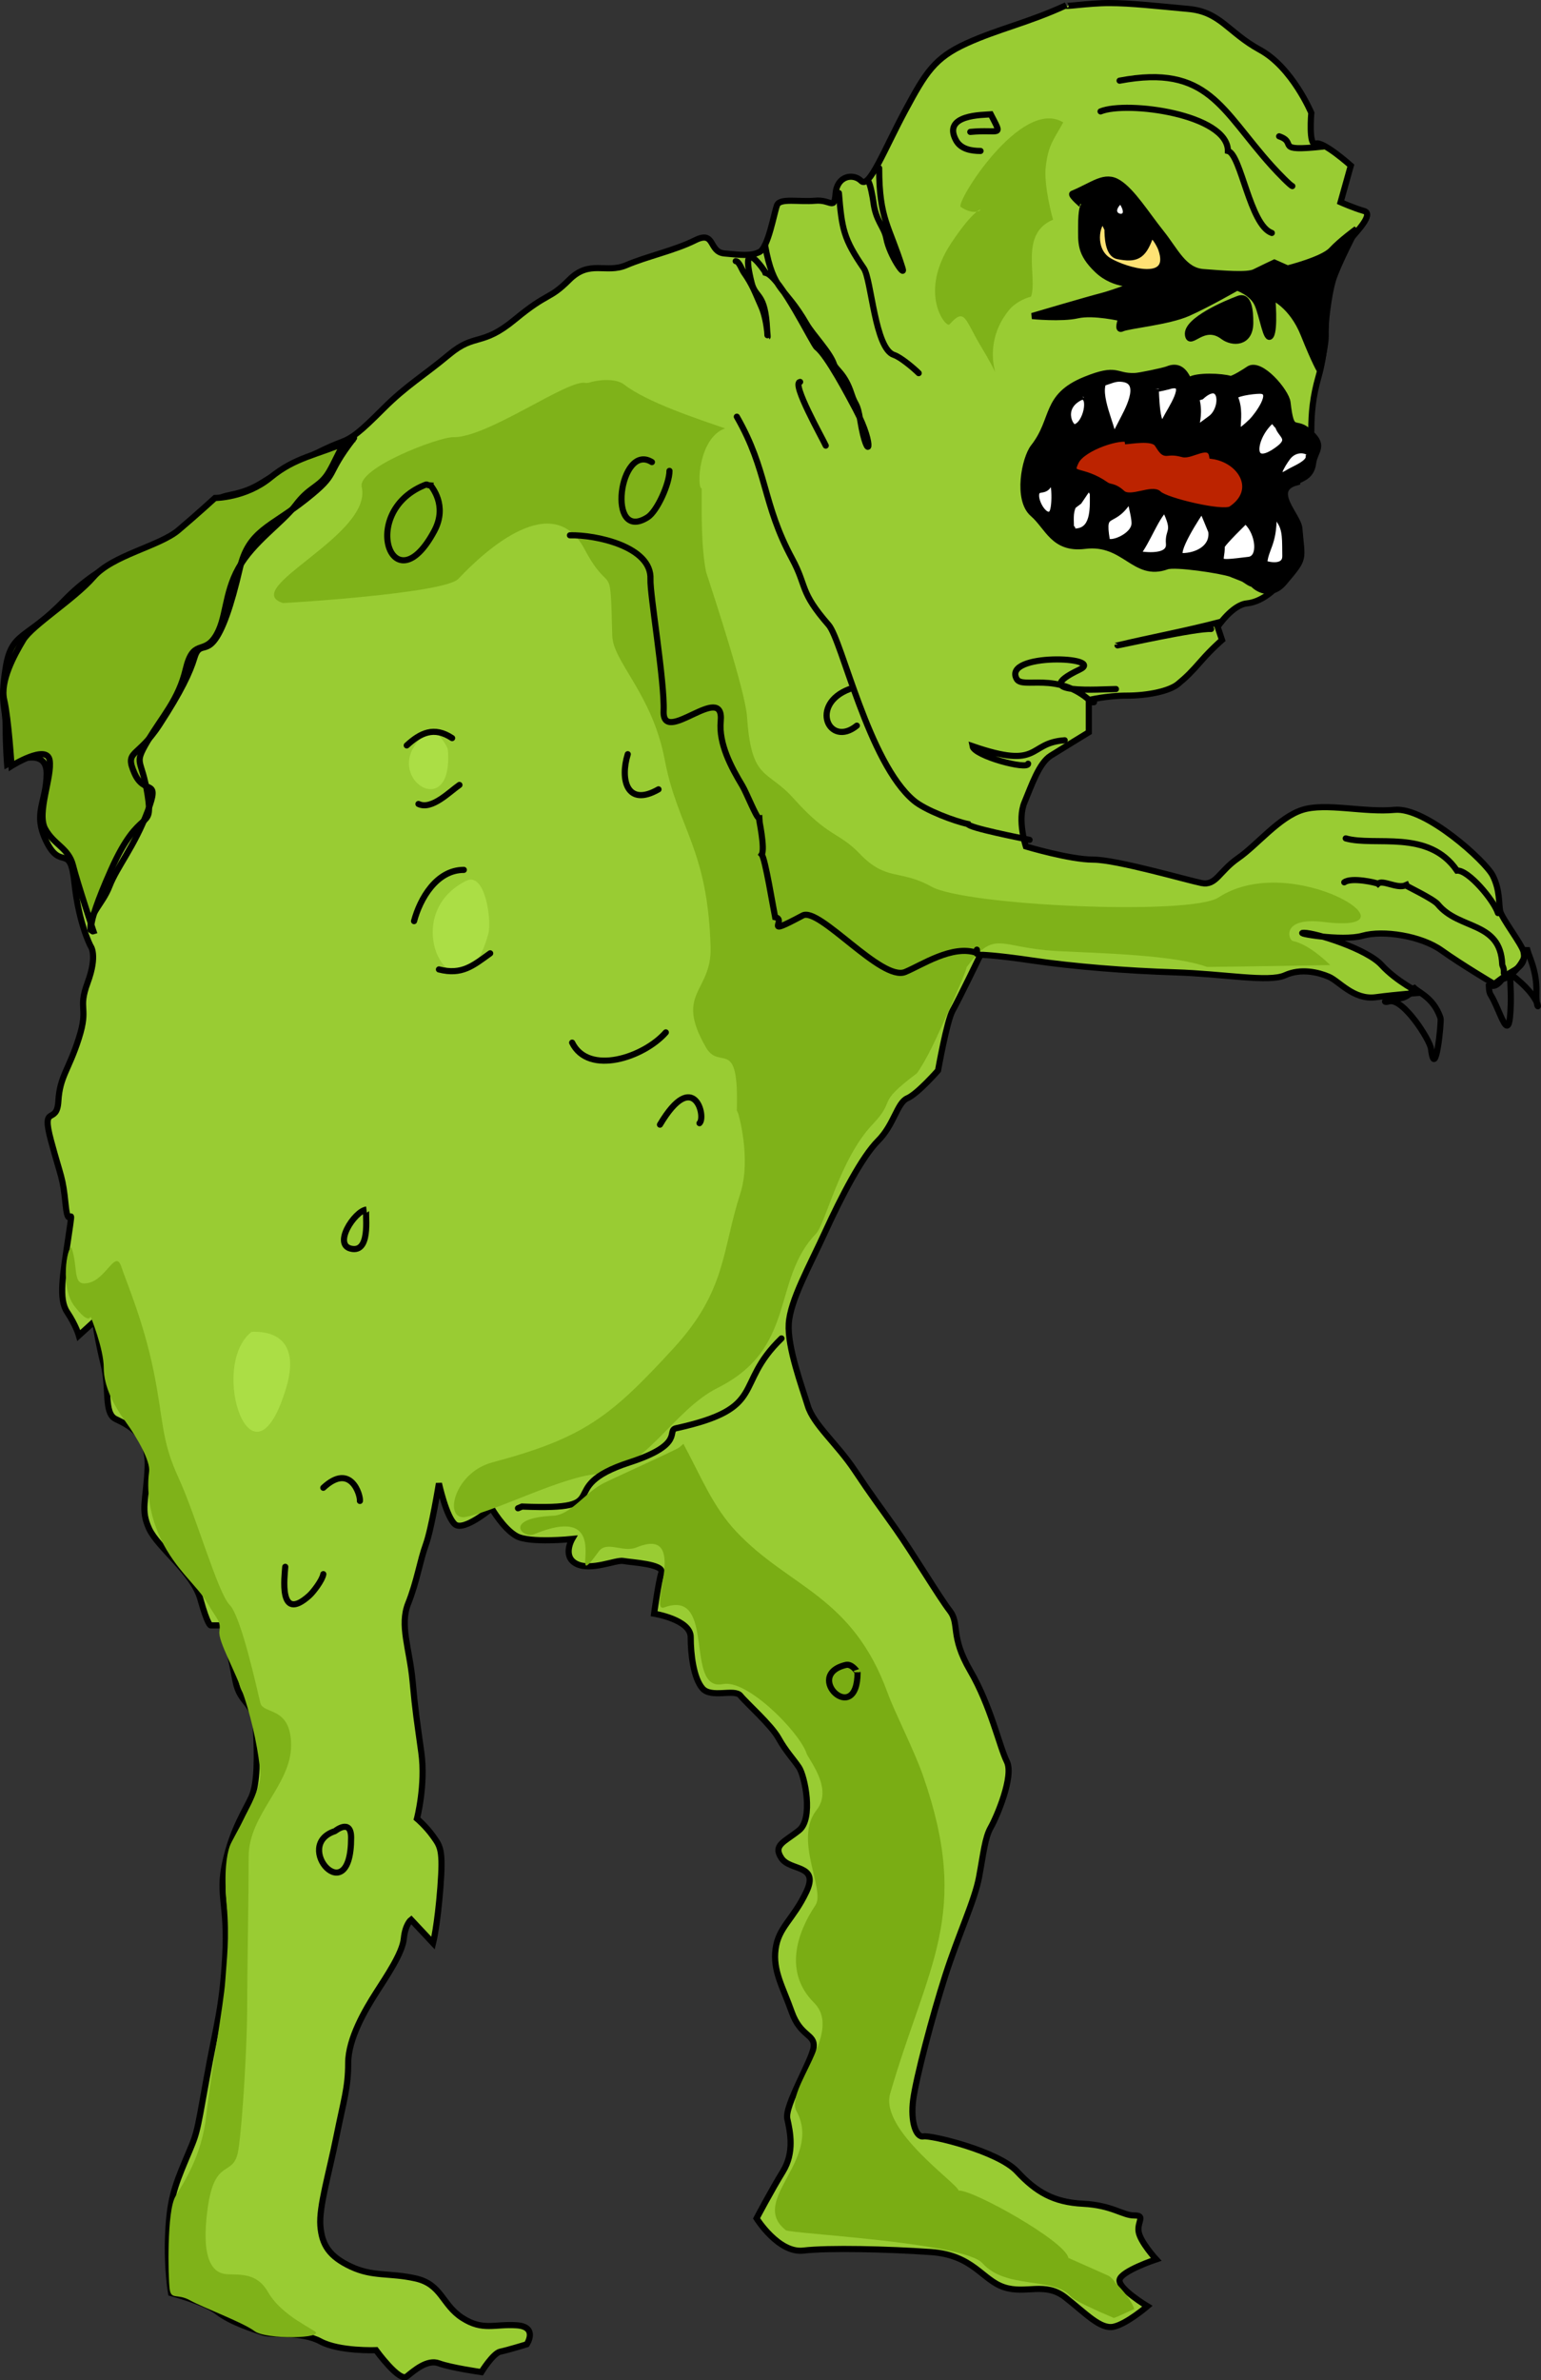 <?xml version="1.0" encoding="utf-8"?>
<!-- Generator: Adobe Illustrator 15.1.0, SVG Export Plug-In . SVG Version: 6.00 Build 0)  -->
<!DOCTYPE svg PUBLIC "-//W3C//DTD SVG 1.1//EN" "http://www.w3.org/Graphics/SVG/1.1/DTD/svg11.dtd">
<svg version="1.1" id="_x23_Layer_1" xmlns="http://www.w3.org/2000/svg" xmlns:xlink="http://www.w3.org/1999/xlink" x="0px"
	 y="0px" width="250.919px" height="387.467px" viewBox="0 0 250.919 387.467" enable-background="new 0 0 250.919 387.467"
	 xml:space="preserve">
<rect x="0" y="0" width="250.919" height="387.467" fill="#333333" stroke="none"/>
<path fill-rule="evenodd" clip-rule="evenodd" fill="#99CC33" stroke="#000000" stroke-width="1" stroke-linecap="round" stroke-miterlimit="2.613" d="
	M173.601,0.857c-6.196,2.86-10.963,3.813-16.207,6.197c-5.243,2.384-6.673,4.767-10.01,10.964c-3.337,6.197-5.84,12.751-7.15,11.44
	s-3.933-0.834-4.171,2.026s-0.715,0.954-3.337,1.192c-2.621,0.238-5.72-0.477-6.196,0.715s-1.431,6.912-2.86,7.627
	s-3.099,0.477-5.72,0.238s-1.43-3.813-4.767-2.145c-3.337,1.668-7.865,2.622-11.202,4.052c-3.337,1.43-5.959-0.953-9.295,2.383
	c-3.336,3.337-3.336,1.907-8.818,6.436s-6.436,2.145-10.726,5.72c-4.291,3.575-6.912,5.005-10.726,8.818s-5.005,4.767-6.912,5.482
	s-3.337,1.43-8.104,3.813c-4.767,2.383-5.244,3.813-10.01,4.767c-4.767,0.954-3.575,3.813-8.819,6.436
	c-5.244,2.622-11.917,4.29-18.114,10.725c-6.197,6.435-8.581,5.005-9.534,10.964c-0.954,5.958,0,6.197,0,9.534
	c0,3.336,0.238,6.197,0.238,6.197s6.435-3.337,6.435,1.43c0,4.767-2.383,6.435,0,11.202s3.813,0,4.528,6.674
	c0.715,6.673,2.622,10.249,2.622,10.249s1.192,1.43-0.477,5.958c-1.668,4.528,0.238,3.813-1.43,9.057
	c-1.668,5.243-3.099,6.197-3.337,10.249c-0.238,4.052-2.86,0.238-1.192,6.435s1.907,5.72,2.383,10.487
	c0.477,4.767,1.43-1.43,0.477,5.005s-1.668,10.249-0.238,12.394c1.43,2.145,1.907,3.813,1.907,3.813l2.622-2.384
	c0,0,0.477,3.337,1.43,7.151c0.953,3.813,0,7.865,1.907,8.818c1.907,0.953,5.482,2.383,5.243,7.865
	c-0.238,5.481-1.191,6.911,0.239,10.01s7.15,7.15,8.342,11.44s1.668,4.29,1.668,4.29h2.145c0,0,1.192,5.244,1.907,9.058
	s3.098,3.337,3.336,7.865c0.239,4.528,0.239,8.818-0.715,10.964c-0.953,2.145-3.099,5.243-4.29,10.725
	c-1.192,5.482,0.477,6.674,0,15.254s-1.43,10.964-3.098,20.259c-1.668,9.296-1.431,8.343-3.337,12.871
	c-1.907,4.528-2.622,6.673-2.86,12.155c-0.238,5.481,0.477,9.533,0.477,9.533s5.481,1.431,7.626,3.099
	c2.146,1.668,5.959,2.86,7.389,3.337c1.43,0.477,6.197-0.238,9.295,1.43c3.099,1.669,9.057,1.431,9.057,1.431
	s3.813,5.243,5.005,4.29c1.192-0.954,3.337-2.86,5.244-2.146s6.912,1.431,6.912,1.431s1.907-3.099,3.098-3.337
	c1.192-0.238,4.29-1.192,4.29-1.192s1.907-2.859-1.668-3.098c-3.576-0.238-5.482,0.953-8.819-1.192
	c-3.337-2.145-3.337-5.481-7.627-6.435s-6.912-0.239-10.487-1.907c-3.575-1.668-4.767-3.574-5.005-6.673
	c-0.238-3.099,1.43-8.581,2.622-14.539c1.192-5.959,1.907-7.865,1.907-11.917s2.859-8.819,4.528-11.44
	c1.668-2.622,4.29-6.436,4.528-8.818c0.238-2.384,1.192-3.099,1.192-3.099l3.575,3.813c0,0,0.715-2.86,1.191-9.058
	c0.477-6.196,0-6.673-1.191-8.342c-1.192-1.668-2.622-2.86-2.622-2.86s1.431-5.481,0.715-10.725
	c-0.715-5.244-0.954-6.436-1.43-11.679c-0.477-5.244-2.146-9.057-0.715-12.632c1.43-3.576,1.907-6.912,2.86-9.534
	s2.145-10.01,2.145-10.01s1.191,5.481,2.622,6.673c1.43,1.192,5.959-2.621,5.959-2.621s1.907,3.336,4.052,4.528
	c2.145,1.191,9.057,0.477,9.057,0.477s-1.668,2.86,0.714,4.052c2.384,1.191,6.436-0.715,7.627-0.477
	c1.192,0.238,6.674,0.477,6.197,1.906s-1.192,6.674-1.192,6.674s5.958,0.953,5.958,3.813s0.477,6.674,1.907,8.342
	s5.243,0,6.197,1.191c0.954,1.192,5.006,4.767,6.197,6.912s2.384,3.337,3.337,4.767c0.953,1.431,2.383,8.343,0,10.249
	c-2.384,1.906-4.291,2.383-2.86,4.528c1.43,2.146,6.196,0.953,4.052,5.482c-2.145,4.528-4.528,5.72-5.005,9.295
	c-0.478,3.575,1.191,6.197,2.621,10.249c1.431,4.052,3.813,3.574,3.575,5.72s-4.767,9.533-4.29,11.679
	c0.477,2.145,1.192,5.481-0.715,8.58s-4.29,7.627-4.29,7.627s3.575,5.72,7.627,5.243s13.823-0.238,20.735,0.239
	c6.912,0.477,8.342,4.528,11.917,5.72s6.674-0.953,10.011,1.668c3.337,2.622,5.72,5.244,7.865,4.768s5.481-3.337,5.481-3.337
	s-4.767-2.86-4.528-4.29c0.238-1.431,5.959-3.337,5.959-3.337s-2.622-2.86-2.86-4.528c-0.238-1.669,1.192-2.622-0.715-2.622
	s-3.575-1.668-8.342-1.907c-4.768-0.238-7.628-1.906-10.726-5.243c-3.099-3.337-14.063-5.958-15.254-5.72s-2.145-2.383-1.668-5.959
	c0.477-3.575,3.098-13.586,5.243-20.259c2.145-6.674,4.767-12.155,5.481-15.969s0.954-6.436,1.907-8.104
	c0.953-1.669,3.813-8.343,2.622-10.726c-1.192-2.384-2.623-9.057-5.959-14.777c-3.337-5.72-1.668-7.626-3.337-9.771
	s-5.958-9.296-8.818-13.348s-3.813-5.243-6.674-9.533s-6.674-7.389-7.627-10.487s-3.337-9.533-3.099-13.347
	c0.238-3.813,3.337-9.295,5.959-15.015s5.958-12.156,8.58-14.777s3.099-6.196,4.767-6.912c1.669-0.715,5.005-4.529,5.005-4.529
	s1.431-8.103,2.384-9.772c0.953-1.668,4.528-9.057,4.528-9.057s2.146,0,8.58,0.953c6.436,0.953,15.254,1.668,23.119,1.907
	c7.865,0.239,15.254,1.668,17.876,0.477c2.622-1.191,5.481-0.477,7.15,0.238c1.668,0.715,4.052,3.814,7.627,3.337
	c3.575-0.477,7.15-0.715,7.15-0.715s-3.813-1.907-6.197-4.528s-10.726-5.244-12.632-5.244s6.197,1.43,9.533,0.477
	c3.337-0.953,9.534,0,12.871,2.384c3.336,2.383,8.58,5.481,8.58,5.481s1.43-1.192,3.099-2.145c1.668-0.953,1.906-1.907,1.668-3.099
	c-0.238-1.191-3.575-5.481-3.813-6.673s0-3.337-1.191-5.72c-1.192-2.383-10.964-11.202-15.969-10.726
	c-5.006,0.477-11.202-1.191-15.016,0c-3.813,1.192-7.389,5.72-10.487,7.866c-3.099,2.145-3.575,4.528-5.958,4.052
	c-2.384-0.477-13.824-3.813-17.638-3.813s-10.964-2.145-10.964-2.145s-1.43-4.291-0.238-7.15c1.192-2.86,2.384-6.435,4.29-7.627
	c1.907-1.192,6.197-3.813,6.197-3.813v-5.244c0,0,2.86-0.715,6.197-0.715c3.336,0,6.911-0.715,8.342-1.907
	c1.43-1.192,2.145-1.907,3.813-3.813c1.668-1.907,3.337-3.337,3.337-3.337l-0.716-2.145c0,0,2.383-3.575,4.767-3.813
	c2.384-0.239,4.291-2.146,4.291-2.146s0.953-10.248,1.191-14.539c0.238-4.29,5.005-8.58,5.005-11.44c0-2.86,0.238-5.482,1.191-8.819
	c0.954-3.336,1.431-8.342,0.954-10.249s3.336-10.963,4.29-12.155c0.953-1.192,3.813-4.052,2.145-4.529
	c-1.668-0.476-3.813-1.43-3.813-1.43l1.668-5.958c0,0-4.528-4.052-5.721-3.575c-1.191,0.477-0.715-5.005-0.715-5.005
	s-3.098-7.388-8.342-10.249c-5.243-2.86-6.436-6.197-11.679-6.673c-5.243-0.477-9.295-0.954-12.87-0.954
	S173.006,1.215,173.601,0.857z"/>
<path fill-rule="evenodd" clip-rule="evenodd" fill="none" stroke="#000000" stroke-width="1" stroke-linecap="round" stroke-miterlimit="2.613" d="
	M215.431,23.857c-8.233,0.881-4.008-0.58-7.15-1.668"/>
<path fill-rule="evenodd" clip-rule="evenodd" fill="none" stroke="#000000" stroke-width="1" stroke-linecap="round" stroke-miterlimit="2.613" d="
	M182.301,13.132c14.422-2.726,16.541,4.719,24.727,13.824c1.212,1.348,3.097,3.254,3.398,3.337"/>
<path fill-rule="evenodd" clip-rule="evenodd" fill="none" stroke="#000000" stroke-width="1" stroke-linecap="round" stroke-miterlimit="2.613" d="
	M179.203,18.137c4.303-1.758,20.736,0.451,20.736,6.436c2.127,0.49,3.581,12.112,7.149,13.347"/>
<path fill-rule="evenodd" clip-rule="evenodd" fill="none" stroke="#000000" stroke-width="1" stroke-linecap="round" stroke-miterlimit="2.613" d="
	M157.991,21.474c4.898-0.474,5.325,1.007,3.337-2.86c-1.248,0.107-7.958-0.004-5.659,4.229c0.783,1.443,2.484,1.73,3.99,1.73"/>
<path fill-rule="evenodd" clip-rule="evenodd" stroke="#000000" stroke-width="1" stroke-linecap="round" stroke-miterlimit="2.613" d="
	M174.615,31.544c3.456-1.43,5.244-3.217,7.508-1.788c2.265,1.43,4.528,5.125,6.912,8.104c2.383,2.979,3.694,6.197,6.912,6.435
	c3.217,0.238,7.149,0.596,8.342,0c1.191-0.596,3.217-1.549,3.217-1.549l2.146,0.954c0,0,5.721-1.43,7.15-2.979
	c1.43-1.549,4.052-3.456,4.052-3.456s-3.099,5.958-3.813,8.342c-0.715,2.383-1.311,7.269-1.191,8.818s-0.953,5.839-0.953,5.839
	s-0.715-1.073-2.622-5.839s-5.125-6.078-5.125-6.078s0.477,5.243-0.238,6.316s-1.311-3.217-2.145-5.124s-3.337-2.741-3.337-2.741
	s-4.767,2.741-7.984,4.171c-3.218,1.43-9.771,2.025-10.726,2.502c-0.953,0.477-0.119-1.668-0.119-1.668s-4.528-1.073-7.15-0.477
	c-2.621,0.596-7.388,0.119-7.388,0.119s9.295-2.741,11.201-3.217c1.907-0.477,5.959-2.026,5.959-2.026s-3.694,0.477-6.555-2.264
	s-2.622-4.41-2.622-7.15s0.358-3.218,0.358-3.218S174.257,31.782,174.615,31.544z"/>
<path fill-rule="evenodd" clip-rule="evenodd" fill="#FFFFFF" stroke="#000000" stroke-width="1" stroke-linecap="round" stroke-miterlimit="2.613" d="
	M182.361,32.676c-3.181,2.87,2.78,3.962,0.389,0.267C182.501,32.561,182.596,32.464,182.361,32.676z"/>
<path fill-rule="evenodd" clip-rule="evenodd" fill="#FFE274" stroke="#000000" stroke-width="1" stroke-linecap="round" stroke-miterlimit="2.613" d="
	M179.679,35.954c-1.106,0.26-2.066,4.754,0.904,6.514c2.646,1.567,10.603,3.959,8.481-1.985c-0.163-0.458-1.411-2.97-1.859-1.757
	c-1.103,2.986-2.237,3.566-5.213,2.959c-1.606-0.328-1.657-3.319-1.657-4.419C180.275,37.265,179.722,35.944,179.679,35.954z"/>
<path fill-rule="evenodd" clip-rule="evenodd" stroke="#000000" stroke-width="1" stroke-linecap="round" stroke-miterlimit="2.613" d="
	M201.667,48.645c-1.655,0.612-8.631,3.479-8.223,5.899c0.334,1.984,2.503-2.189,5.72,0.239c1.504,1.134,4.41,1.178,4.41-2.265
	C203.574,50.581,203.354,48.021,201.667,48.645z"/>
<path fill-rule="evenodd" clip-rule="evenodd" fill="#7FB219" d="M173.125,19.925c-6.84-4.185-17.625,13.132-16.685,13.763
	c4.255,2.847,4.766-3.568-1.491,5.781c-5.546,8.288-0.907,13.962-0.354,13.347c2.579-2.869,2.446-0.862,5.264,3.793
	c5.295,8.75-1.541,1.171,4.467-6.176c0.792-0.969,2.245-1.809,3.555-2.146c1.116-3.221-1.966-10.212,3.596-12.53
	c-0.012,0.079-1.58-5.526-1.191-8.682C170.727,23.488,171.562,22.782,173.125,19.925z"/>
<path fill-rule="evenodd" clip-rule="evenodd" stroke="#000000" stroke-width="1" stroke-linecap="round" stroke-miterlimit="2.613" d="
	M200.356,61.694c-1.361-0.438-5.548-0.618-6.704,0.208c-0.29,0.207-0.84-2.905-3.545-1.788c-0.594,0.245-4.668,1.103-5.362,1.103
	c-3.224,0.104-2.728-1.552-7.995,0.575c-6.752,2.727-4.898,6.461-8.451,10.984c-1.463,1.863-2.775,8.564-0.119,10.855
	c2.481,2.14,3.351,5.851,8.462,5.223c6.54-0.803,8.031,5.267,13.347,3.347c1.34-0.484,8.75,0.617,10.467,1.212
	c0.008,0.039,1.869,0.715,2.094,0.855c0.434,0.269,1.105,0.793,1.501,0.793c0,0.187,2.626,2.616,5.036-0.238
	c3.479-4.118,2.929-3.454,2.482-8.818c-0.173-2.082-4.963-6.326-0.368-7.508c0-0.564,2.293-0.5,2.612-3.099
	c0.258-2.097,2.175-2.861-0.943-5.332c-2.127-1.685-2.609,0.768-3.228-4.549c-0.204-1.754-4.419-6.772-6.337-5.403
	C202.864,60.429,200.871,61.694,200.356,61.694z"/>
<path fill-rule="evenodd" clip-rule="evenodd" fill="#FFFFFF" stroke="#000000" stroke-width="1" stroke-linecap="round" stroke-miterlimit="2.613" d="
	M176.283,64.495c-3.91,1.62-2.022,5.185-1.311,5.065c1.917-0.323,2.93-5.373,1.063-4.958
	C176.012,64.689,176.083,64.578,176.283,64.495z"/>
<path fill-rule="evenodd" clip-rule="evenodd" fill="#FFFFFF" stroke="#000000" stroke-width="1" stroke-linecap="round" stroke-miterlimit="2.613" d="
	M180.574,61.337c-2.7,1.125,0.063,6.919,0.477,8.938c0.511,0.106-0.117,1.851,1.59-1.539c0.763-1.516,3.713-6.472,0.316-7.042
	c-1.041-0.174-1.62,0.061-2.502,0.357L180.574,61.337z"/>
<path fill-rule="evenodd" clip-rule="evenodd" fill="#FFFFFF" stroke="#000000" stroke-width="1" stroke-linecap="round" stroke-miterlimit="2.613" d="
	M188.2,63.303c-0.002,0.099,0.121,7.996,1.639,4.867c0.648-1.338,4-6.127,0.766-5.383C190.596,62.826,188.198,63.399,188.2,63.303z"
	/>
<path fill-rule="evenodd" clip-rule="evenodd" fill="#FFFFFF" stroke="#000000" stroke-width="1" stroke-linecap="round" stroke-miterlimit="2.613" d="
	M194.754,64.793c1.233,4.447-2.002,6.574,2.404,3.327c2.217-1.635,1.922-6.728-1.57-3.565L194.754,64.793z"/>
<path fill-rule="evenodd" clip-rule="evenodd" fill="#FFFFFF" stroke="#000000" stroke-width="1" stroke-linecap="round" stroke-miterlimit="2.613" d="
	M201.071,64.674c1.588,3.495-1.279,7.791,2.741,3.933c0.772-0.742,4.028-5.005,1.311-5.005
	C203.969,63.602,200.788,64.051,201.071,64.674z"/>
<path fill-rule="evenodd" clip-rule="evenodd" fill="#FFFFFF" stroke="#000000" stroke-width="1" stroke-linecap="round" stroke-miterlimit="2.613" d="
	M207.148,68.368c-3.15,2.545-4.075,8.568,1.042,4.726c2.309-1.733,0.301-2.259-0.088-3.773
	C207.88,69.321,207.297,68.248,207.148,68.368z"/>
<path fill-rule="evenodd" clip-rule="evenodd" fill="#FFFFFF" stroke="#000000" stroke-width="1" stroke-linecap="round" stroke-miterlimit="2.613" d="
	M213.464,74.029c-0.643-0.964-2.651-1.124-3.813,0.417c-0.783,1.038-2.856,4.337,0.269,2.394c0.785-0.488,3.254-1.405,3.197-2.508
	L213.464,74.029z"/>
<path fill-rule="evenodd" clip-rule="evenodd" fill="#BC2300" stroke="#000000" stroke-width="1" stroke-linecap="round" stroke-miterlimit="2.613" d="
	M183.911,71.586c-1.24-0.813-7.572,1.216-8.73,3.544c-1.31,2.633,0.881,0.985,4.916,3.814c0.688,0.481,1.216,0.062,2.632,1.341
	c1.345,1.215,4.904-0.969,5.949,0.119c1.061,1.105,10.472,3.359,11.798,2.472c4.58-3.065,1.644-8.023-3.099-8.669
	c-0.407-2.372-3.435,0.087-4.767-0.279c-3.16-0.868-2.582,0.845-4.141-1.638c-0.769-1.224-4.502-0.466-5.274-0.466L183.911,71.586z"
	/>
<path fill-rule="evenodd" clip-rule="evenodd" fill="#FFFFFF" stroke="#000000" stroke-width="1" stroke-linecap="round" stroke-miterlimit="2.613" d="
	M168.835,80.047c-0.684,1.185,1.28,4.655,2.401,3.534c0.817-0.816,0.469-7.167-0.347-4.964
	C170.336,80.109,169.208,79.398,168.835,80.047z"/>
<path fill-rule="evenodd" clip-rule="evenodd" fill="#FFFFFF" stroke="#000000" stroke-width="1" stroke-linecap="round" stroke-miterlimit="2.613" d="
	M174.734,82.371c-0.557,1.098-0.357,2.411-0.357,3.635c0.99,0-1.541,0.937,1.191,0.477c2.683-0.451,2.384-4.16,2.384-6.316
	c-0.683,0,1.004-3.522-2.306,1.519C175.637,81.698,174.792,82.256,174.734,82.371z"/>
<path fill-rule="evenodd" clip-rule="evenodd" fill="#FFFFFF" stroke="#000000" stroke-width="1" stroke-linecap="round" stroke-miterlimit="2.613" d="
	M184.208,80.762c-2.919,5.264-4.919,1.64-3.992,7.15c0.178,1.052,4.529-0.494,4.529-2.731
	C184.745,83.689,183.838,81.428,184.208,80.762z"/>
<path fill-rule="evenodd" clip-rule="evenodd" fill="#FFFFFF" stroke="#000000" stroke-width="1" stroke-linecap="round" stroke-miterlimit="2.613" d="
	M189.69,82.848c-1.498,1.325-2.883,5.275-4.5,7.318c-0.015,0.02,5.39,1.075,5.155-1.658
	C190.142,86.139,191.623,86.774,189.69,82.848z"/>
<path fill-rule="evenodd" clip-rule="evenodd" fill="#FFFFFF" stroke="#000000" stroke-width="1" stroke-linecap="round" stroke-miterlimit="2.613" d="
	M195.708,82.966c-0.302,0.33-5.093,7.567-3.217,7.567c2.374,0,5.046-1.323,4.756-3.953
	C197.246,86.565,195.794,82.872,195.708,82.966z"/>
<path fill-rule="evenodd" clip-rule="evenodd" fill="#FFFFFF" stroke="#000000" stroke-width="1" stroke-linecap="round" stroke-miterlimit="2.613" d="
	M202.858,84.694c-0.006,0.003-3.946,3.811-3.933,4.259c0.085,2.641-1.648,2.933,4.409,2.187c2.123-0.262,1.645-4.334-0.278-6.167
	C203.021,84.94,202.861,84.693,202.858,84.694z"/>
<path fill-rule="evenodd" clip-rule="evenodd" fill="#FFFFFF" stroke="#000000" stroke-width="1" stroke-linecap="round" stroke-miterlimit="2.613" d="
	M207.387,83.979c0,4.705-1.332,5.204-1.55,7.746c1.257,0.435,3.489,0.634,3.456-1.219c-0.045-2.488,0.112-4.272-0.923-5.724
	c-0.082-0.115-0.149-0.406-0.149-0.684L207.387,83.979z"/>
<path fill-rule="evenodd" clip-rule="evenodd" fill="none" stroke="#000000" stroke-width="1" stroke-linecap="round" stroke-miterlimit="2.613" d="
	M143.154,27.374c0,8.397,1.666,9.381,3.813,16.326c0.488,1.578-2.109-2.064-2.652-4.927c-0.361-1.904-1.715-2.75-2.104-5.917
	c-0.067-0.547-0.504-3.025-0.845-3.337"/>
<path fill-rule="evenodd" clip-rule="evenodd" fill="none" stroke="#000000" stroke-width="1" stroke-linecap="round" stroke-miterlimit="2.613" d="
	M136.599,31.425c0.472,5.819,0.771,7.492,4.052,12.254c1.262,1.831,1.784,13.094,4.917,14.103c1.048,0.338,3.185,2.122,4.021,2.959"
	/>
<path fill-rule="evenodd" clip-rule="evenodd" fill="none" stroke="#000000" stroke-width="1" stroke-linecap="round" stroke-miterlimit="2.613" d="
	M124.563,39.886c1.421,7.826,3.093,6.478,6.783,12.881c1.005,1.745,3.789,4.554,4.449,6.534c0.299,0.894,1.768,1.479,2.851,4.818
	c0.694,2.141,0.92,1.195,1.44,4.368c1.166,7.122,2.587,4.462-0.776-1.876c-1.108-2.087-4.615-8.767-6.316-10.051
	c-0.624-0.471-5.902-11.525-8.312-12.145c-0.005-0.032-4.416-6.76-2.295,1.638c0.663,2.624,2.227,1.451,2.523,7.647
	c0.154,3.221,0.208-1.227-0.953-3.803c-0.963-2.132-1.386-3.49-2.851-5.56c-0.328-0.463-0.756-1.802-1.311-1.828"/>
<path fill-rule="evenodd" clip-rule="evenodd" fill="none" stroke="#000000" stroke-width="1" stroke-linecap="round" stroke-miterlimit="2.613" d="
	M130.284,62.171c-1.497,0.104,3.662,9.222,4.171,10.368"/>
<path fill-rule="evenodd" clip-rule="evenodd" fill="#7FB219" d="M114.97,93.096c-0.805-4.055-0.715-9.314-0.715-13.585
	c-0.813,0-0.56-8.256,3.813-9.772c-4.368-1.514-12.762-4.259-16.446-7.15c-1.431-1.123-4.574-0.707-5.72-0.299l-0.477,0.061
	c-2.728-0.85-15.976,8.936-21.668,8.819c-2.271-0.046-15.582,4.976-14.859,8.104c1.81,7.836-20,16.557-12.83,18.89
	c0.11,0.036,26.295-1.534,28.56-3.936c4.63-4.91,15.41-14.504,20.538-4.862c4.363,8.203,4.19,1.004,4.529,14.096
	c0.111,4.313,6.483,9.417,8.539,20.204c2.138,11.215,7.022,14.439,7.47,30.528c0.206,7.38-5.935,7.313-0.755,16.302
	c2.263,3.929,5.393-2.016,5.025,10.249l0.238,0.538c-0.004,0.008,2.167,7.266,0.32,13.027c-3.034,9.463-2.256,15.791-10.869,25.169
	c-10.149,11.051-14.53,14.592-29.493,18.57c-6.364,1.692-8.062,9.693-4.208,8.86c5.225-1.13,15.756-6.606,21.369-6.974
	c7.73-0.506,12.228-10.359,19.503-14.001c13.008-6.51,8.75-17.535,16.03-25.107c1.582-1.646,3.851-12.148,9.214-17.794
	c4.072-4.287,0.264-3.088,7.15-8.267c0.356-0.269,2.128-3.427,2.206-3.732c0.164,0,5.959-12.789,5.959-13.585
	c4.654-6.313,5.232-3.157,14.6-2.643c6.141,0.338,19.033,0.563,24.509,2.581c0.111,0.041,20.024-0.27,20.102-0.292
	c0.013,0.048-3.225-3.334-6.081-3.916c-0.77-0.157-1.941-3.956,5.026-3.098c16.643,2.047-5.186-11.814-17.141-3.991
	c-4.545,2.975-41.12,1.356-46.715-1.75c-5.213-2.894-7.348-0.815-11.72-5.38c-3.408-3.559-5.016-2.566-10.766-9.002
	c-4.302-4.816-6.85-2.755-7.566-13.266C121.36,112.531,116.323,97.262,114.97,93.096z"/>
<path fill-rule="evenodd" clip-rule="evenodd" fill="none" stroke="#000000" stroke-width="1" stroke-linecap="round" stroke-miterlimit="2.613" d="
	M119.975,67.832c5.069,8.846,4.123,14.063,8.996,23.099c2.519,4.671,1.14,5.27,5.958,10.807c2.165,2.488,6.489,22.425,13.886,28.601
	c1.898,1.586,6.702,3.364,8.777,3.793c0.128,0.617,8.583,2.265,10.051,2.581"/>
<path fill-rule="evenodd" clip-rule="evenodd" fill="none" stroke="#000000" stroke-width="1" stroke-linecap="round" stroke-miterlimit="2.613" d="
	M198.866,101.2c-6.028,1.583-11.038,2.465-16.901,3.854c-0.007,0.062,12.963-2.857,15.233-2.663"/>
<path fill-rule="evenodd" clip-rule="evenodd" fill="none" stroke="#000000" stroke-width="1" stroke-linecap="round" stroke-miterlimit="2.613" d="
	M181.706,112.164c-2.254,0-14.646,0.995-5.938-3.16c4.451-2.124-12.582-2.784-10.228,1.512c0.941,1.718,6.582-1.297,12.053,3.636
	c0.229,0.207,0.232,0.181,0.538,0.157"/>
<path fill-rule="evenodd" clip-rule="evenodd" fill="none" stroke="#000000" stroke-width="1" stroke-linecap="round" stroke-miterlimit="2.613" d="
	M173.364,120.505c-6.137,0.409-3.697,4.867-15.016,0.954c0.278,1.622,9.057,3.925,9.057,2.86"/>
<path fill-rule="evenodd" clip-rule="evenodd" fill="none" stroke="#000000" stroke-width="1" stroke-linecap="round" stroke-miterlimit="2.613" d="
	M106.151,75.221c-5.302-3.305-7.498,13.254-0.715,8.996c1.572-0.987,3.575-5.501,3.575-7.566"/>
<path fill-rule="evenodd" clip-rule="evenodd" fill="none" stroke="#000000" stroke-width="1" stroke-linecap="round" stroke-miterlimit="2.613" d="
	M138.328,112.164c-6.601,2.483-3.319,9.624,1.191,5.958"/>
<path fill-rule="evenodd" clip-rule="evenodd" fill="none" stroke="#000000" stroke-width="1" stroke-linecap="round" stroke-miterlimit="2.613" d="
	M68.97,79.034c-10.671,4.522-4.916,19.86,1.75,7.389c2.261-4.231-0.559-7.251-0.559-7.389C69.241,78.962,69.758,78.7,68.97,79.034z"
	/>
<path fill-rule="evenodd" clip-rule="evenodd" fill="none" stroke="#000000" stroke-width="1" stroke-linecap="round" stroke-miterlimit="2.613" d="
	M92.804,87.138c4.142-0.104,13.358,1.811,13.109,7.15c-0.111,2.375,2.333,16.678,2.145,21.451c-0.231,5.856,9.918-4.98,9.295,1.668
	c-0.344,3.67,1.714,7.502,3.513,10.487c0.66,1.094,2.309,5.244,2.684,5.244c-0.003,0.027,1.071,5.057,0.477,5.958
	c0.561,0.618,1.867,8.668,2.186,10.208c2.035,0.421-2.311,3.355,4.488-0.279c2.696-1.442,12.825,10.792,16.684,9.2
	c2.687-1.108,7.684-4.486,11.638-3.119c0.123,0.593,0.041-0.444,0.041-0.518"/>
<path fill-rule="evenodd" clip-rule="evenodd" fill="none" stroke="#000000" stroke-width="1" stroke-linecap="round" stroke-miterlimit="2.613" d="
	M219.125,136.475c4.759,1.353,13.463-1.554,18.113,5.243c1.848-0.146,6.017,4.854,6.674,6.912"/>
<path fill-rule="evenodd" clip-rule="evenodd" fill="none" stroke="#000000" stroke-width="1" stroke-linecap="round" stroke-miterlimit="2.613" d="
	M218.886,143.625c1.165-0.876,5.271,0.063,5.482,0.238c0.742-0.742,3.119,0.877,4.528,0.239c0.022,0.107,4.507,2.221,5.224,3.098
	c3.46,4.234,10.196,2.698,10.486,9.772c0.014,0.33,0.334,0.539,0.259,1.43"/>
<path fill-rule="evenodd" clip-rule="evenodd" fill="none" stroke="#000000" stroke-width="1" stroke-linecap="round" stroke-miterlimit="2.613" d="
	M248.62,154.171c-0.139,2.327-2.351,4.807-4.052,5.244c-0.027,0.079-1.243,1.793-2.146,0.715c0,0.41,0.013,1.352,0.27,1.757
	c1.658,2.613,3.109,9.108,3.306,1.46c0.116-4.516-0.806-5.605,1.628-3.415c4.165,3.748,2.396,5.65,2.543,1.627
	C250.31,157.694,248.591,155.102,248.62,154.171z"/>
<path fill-rule="evenodd" clip-rule="evenodd" fill="none" stroke="#000000" stroke-width="1" stroke-linecap="round" stroke-miterlimit="2.613" d="
	M229.969,160.428c0.415,0.999,3.352,1.568,4.589,5.303c0.191,0.58-0.852,10.532-1.55,4.985c-0.183-1.454-4.545-8.286-6.782-7.716
	c-1.409,0.359-0.611-0.486,1.539-0.486C228.801,162.514,230.422,161.519,229.969,160.428z"/>
<path fill-rule="evenodd" clip-rule="evenodd" fill="none" stroke="#000000" stroke-width="1" stroke-linecap="round" stroke-miterlimit="2.613" d="
	M127.245,217.869c-7.933,7.679-2.086,11.313-17.141,14.62c-1.693,0.372,1.599,2.571-7.586,5.558
	c-12.873,4.185-1.435,7.851-17.521,7.19l-0.654,0.279"/>
<path fill-rule="evenodd" clip-rule="evenodd" fill="#7AAD14" d="M131.296,285.319c-1.291-3.542-9.663-11.978-13.565-11.182
	c-6.431,1.312-0.979-15.641-9.574-12.476c-2.773,1.021,4.233-13.375-4.508-9.771c-2.222,0.916-4.846-1.16-6.177,0.681
	c-5.889,8.146,3.701-8.689-10.507-2.826c-1.866,0.771-5.188-2.601,3.16-3.017c2.823-0.141,5.162-3.81,8.22-5.325
	c1.979-0.98,11.855-5.432,12.278-5.802l0.654-0.572c2.828,5.245,4.775,10.226,8.621,14.301c8.674,9.192,18.853,10.349,24.645,26.279
	c1.146,3.155,4.292,9.251,5.761,13.463c7.897,22.643,0.754,30.669-5.359,51.72c-1.729,5.954,10.956,14.624,11.141,15.792
	c2.255-0.193,17.412,8.263,17.876,10.963c0.027,0.004,6.332,2.825,6.435,2.86c0.374,0.13,1.08,0.869,1.192,1.191
	c1.071,0.969,2.771,3.016,3.099,4.291c-0.029-0.074-3.054,1.43-3.337,1.43c0-0.031-6.198-2.559-6.994-3.493
	c-2.764-3.247-10.563-1.116-14.375-5.407c-3.05-3.433-31.302-4.817-32.02-5.38c-6.178-4.844,6.048-11.428,1.729-19.387
	c-1.917-3.534,7.729-12.773,2.86-17.638c-4.948-4.943-2.818-11.339,0.238-15.907c1.642-2.453-3.615-10.678,0.177-15.472
	C135.792,291.061,131.444,286.182,131.296,285.319z"/>
<path fill-rule="evenodd" clip-rule="evenodd" fill="#7FB219" d="M11.649,203.091c1.191,3.575,0,6.435,2.86,5.72
	c2.86-0.715,4.291-5.482,5.244-2.622c0.953,2.86,3.575,8.818,5.244,16.922s1.192,11.202,4.052,17.399
	c2.86,6.196,6.435,18.829,8.342,20.735c1.907,1.907,4.528,14.062,5.005,15.969c0.477,1.907,5.005,0.477,5.005,6.912
	s-6.912,11.202-6.912,18.114c0,6.911-0.238,18.352-0.238,24.311c0,5.958-0.715,18.591-1.43,23.357s-3.813,0.953-5.005,9.534
	c-1.191,8.58,0.954,10.486,2.86,10.725s5.005-0.477,6.912,2.86s5.721,5.243,7.627,6.436c1.907,1.191-7.865,1.43-9.772,0
	c-1.907-1.431-8.342-3.813-10.487-5.006c-2.145-1.191-3.098,0-3.337-1.906c-0.238-1.907-0.477-12.633,0.953-15.016
	c1.43-2.384,4.29-6.674,5.005-13.109c0.715-6.435,2.86-18.352,3.099-21.927s0.715-6.912,0.238-12.394
	c-0.477-5.482,0-8.104,0.477-9.534c0.477-1.43,5.243-8.818,5.005-11.917c-0.238-3.099-1.192-8.104-2.622-12.394
	s-4.29-9.058-4.052-10.726c0.238-1.668-0.238-1.668-1.907-4.528s-5.244-5.481-7.627-10.487c-2.383-5.005-2.145-9.295-1.907-10.964
	c0.238-1.668-1.907-5.481-3.813-8.104c-1.906-2.621-3.575-5.72-3.575-8.818c0-3.098-2.145-8.342-2.145-8.342
	s-0.239,1.43-2.622-1.668S10.934,202.853,11.649,203.091z"/>
<path fill-rule="evenodd" clip-rule="evenodd" fill="none" stroke="#000000" stroke-width="1" stroke-linecap="round" stroke-miterlimit="2.613" d="
	M59.674,196.895c-1.962,0.224-5.707,5.991-2.264,6.415C60.585,203.7,59.317,196.936,59.674,196.895z"/>
<path fill-rule="evenodd" clip-rule="evenodd" fill="#ABDE45" d="M40.965,216.796c-7.116,5.596,0.192,27.452,5.659,9.019
	C48.438,219.701,46.166,216.601,40.965,216.796z"/>
<path fill-rule="evenodd" clip-rule="evenodd" fill="none" stroke="#000000" stroke-width="1" stroke-linecap="round" stroke-miterlimit="2.613" d="
	M46.447,255.049c-0.091,1.454-1.173,9.231,3.895,4.706c0.693-0.619,2.165-2.577,2.302-3.514"/>
<path fill-rule="evenodd" clip-rule="evenodd" fill="none" stroke="#000000" stroke-width="1" stroke-linecap="round" stroke-miterlimit="2.613" d="
	M52.644,242.179c4.516-4.205,6.092,1.302,5.958,2.146"/>
<path fill-rule="evenodd" clip-rule="evenodd" fill="none" stroke="#000000" stroke-width="1" stroke-linecap="round" stroke-miterlimit="2.613" d="
	M54.55,298.07c-7.107,2.305,2.622,13.306,2.622,1.073C57.172,295.923,54.569,298.064,54.55,298.07z"/>
<path fill-rule="evenodd" clip-rule="evenodd" fill="none" stroke="#000000" stroke-width="1" stroke-linecap="round" stroke-miterlimit="2.613" d="
	M137.731,271.019c-7.114,1.691,1.907,10.242,1.907,1.191C139.638,272.242,138.75,270.777,137.731,271.019z"/>
<path fill-rule="evenodd" clip-rule="evenodd" fill="#ABDE45" d="M70.042,118.957c-9.586,6.48,3.919,16,2.88,3.099
	C72.867,121.354,70.824,118.429,70.042,118.957z"/>
<path fill-rule="evenodd" clip-rule="evenodd" fill="#ABDE45" d="M75.882,143.387c-12.107,6.086-0.787,24.718,3.633,8.617
	C80.098,149.882,79.024,141.808,75.882,143.387z"/>
<path fill-rule="evenodd" clip-rule="evenodd" fill="none" stroke="#000000" stroke-width="1" stroke-linecap="round" stroke-miterlimit="2.613" d="
	M73.618,120.148c-2.96-1.973-5.182-0.826-7.389,1.192"/>
<path fill-rule="evenodd" clip-rule="evenodd" fill="none" stroke="#000000" stroke-width="1" stroke-linecap="round" stroke-miterlimit="2.613" d="
	M74.809,127.775c-1.647,1.135-4.512,4.126-6.673,3.099"/>
<path fill-rule="evenodd" clip-rule="evenodd" fill="none" stroke="#000000" stroke-width="1" stroke-linecap="round" stroke-miterlimit="2.613" d="
	M75.524,141.599c-4.433,0-7.131,4.675-8.104,8.342"/>
<path fill-rule="evenodd" clip-rule="evenodd" fill="none" stroke="#000000" stroke-width="1" stroke-linecap="round" stroke-miterlimit="2.613" d="
	M71.473,157.807c3.739,0.952,5.548-0.606,8.342-2.622"/>
<path fill-rule="evenodd" clip-rule="evenodd" fill="none" stroke="#000000" stroke-width="1" stroke-linecap="round" stroke-miterlimit="2.613" d="
	M93.162,169.724c2.649,5.418,11.673,2.417,15.254-1.668"/>
<path fill-rule="evenodd" clip-rule="evenodd" fill="none" stroke="#000000" stroke-width="1" stroke-linecap="round" stroke-miterlimit="2.613" d="
	M102.218,122.771c-1.287,4.132-0.14,8.67,5.005,5.72"/>
<path fill-rule="evenodd" clip-rule="evenodd" fill="none" stroke="#000000" stroke-width="1" stroke-linecap="round" stroke-miterlimit="2.613" d="
	M107.462,183.071c5.51-9.312,7.56-1.273,6.436-0.239"/>
<path fill-rule="evenodd" clip-rule="evenodd" fill="#7FB219" stroke="#000000" stroke-width="1" stroke-linecap="round" stroke-miterlimit="2.613" d="
	M56.934,71.766c-5.482,2.383-8.818,2.622-12.871,5.958c-4.052,3.337-9.057,3.337-9.057,3.337s-2.86,2.622-5.958,5.244
	c-3.099,2.622-10.726,4.051-13.824,7.627c-3.098,3.575-10.01,7.865-11.44,10.249c-1.43,2.383-3.813,6.674-3.099,9.772
	s1.192,10.726,1.192,10.726s5.72-3.575,6.197-0.954c0.477,2.622-2.145,8.581-0.715,11.202c1.43,2.622,3.814,3.098,4.529,5.958
	s3.336,10.726,3.336,10.726s-1.906,0.714,2.86-10.011s6.912-5.958,5.958-12.155c-0.953-6.197-2.383-4.767,0-8.818
	c2.384-4.052,5.005-6.674,6.197-11.679c1.191-5.005,2.86-2.384,4.767-5.244c1.907-2.86,1.43-6.912,3.813-11.202
	s7.15-7.389,9.295-10.249c2.145-2.86,3.575-2.86,5.005-4.767S55.98,71.05,56.934,71.766z"/>
<path fill-rule="evenodd" clip-rule="evenodd" fill="none" stroke="#000000" stroke-width="1" stroke-linecap="round" stroke-miterlimit="2.613" d="
	M57.648,71.289c-5.005,6.435-2.145,5.481-7.865,10.01c-5.721,4.529-9.295,5.005-10.726,11.202c-1.43,6.197-2.86,10.249-4.29,11.917
	c-1.43,1.668-2.383,0.238-3.099,2.622c-0.715,2.384-2.145,5.482-5.72,10.964c-3.575,5.482-5.72,4.052-4.052,7.866
	c1.668,3.813,4.291,0.477,2.145,6.197c-2.145,5.72-5.005,9.057-6.197,12.155c-1.192,3.099-3.337,4.291-3.098,7.15"/>
</svg>
